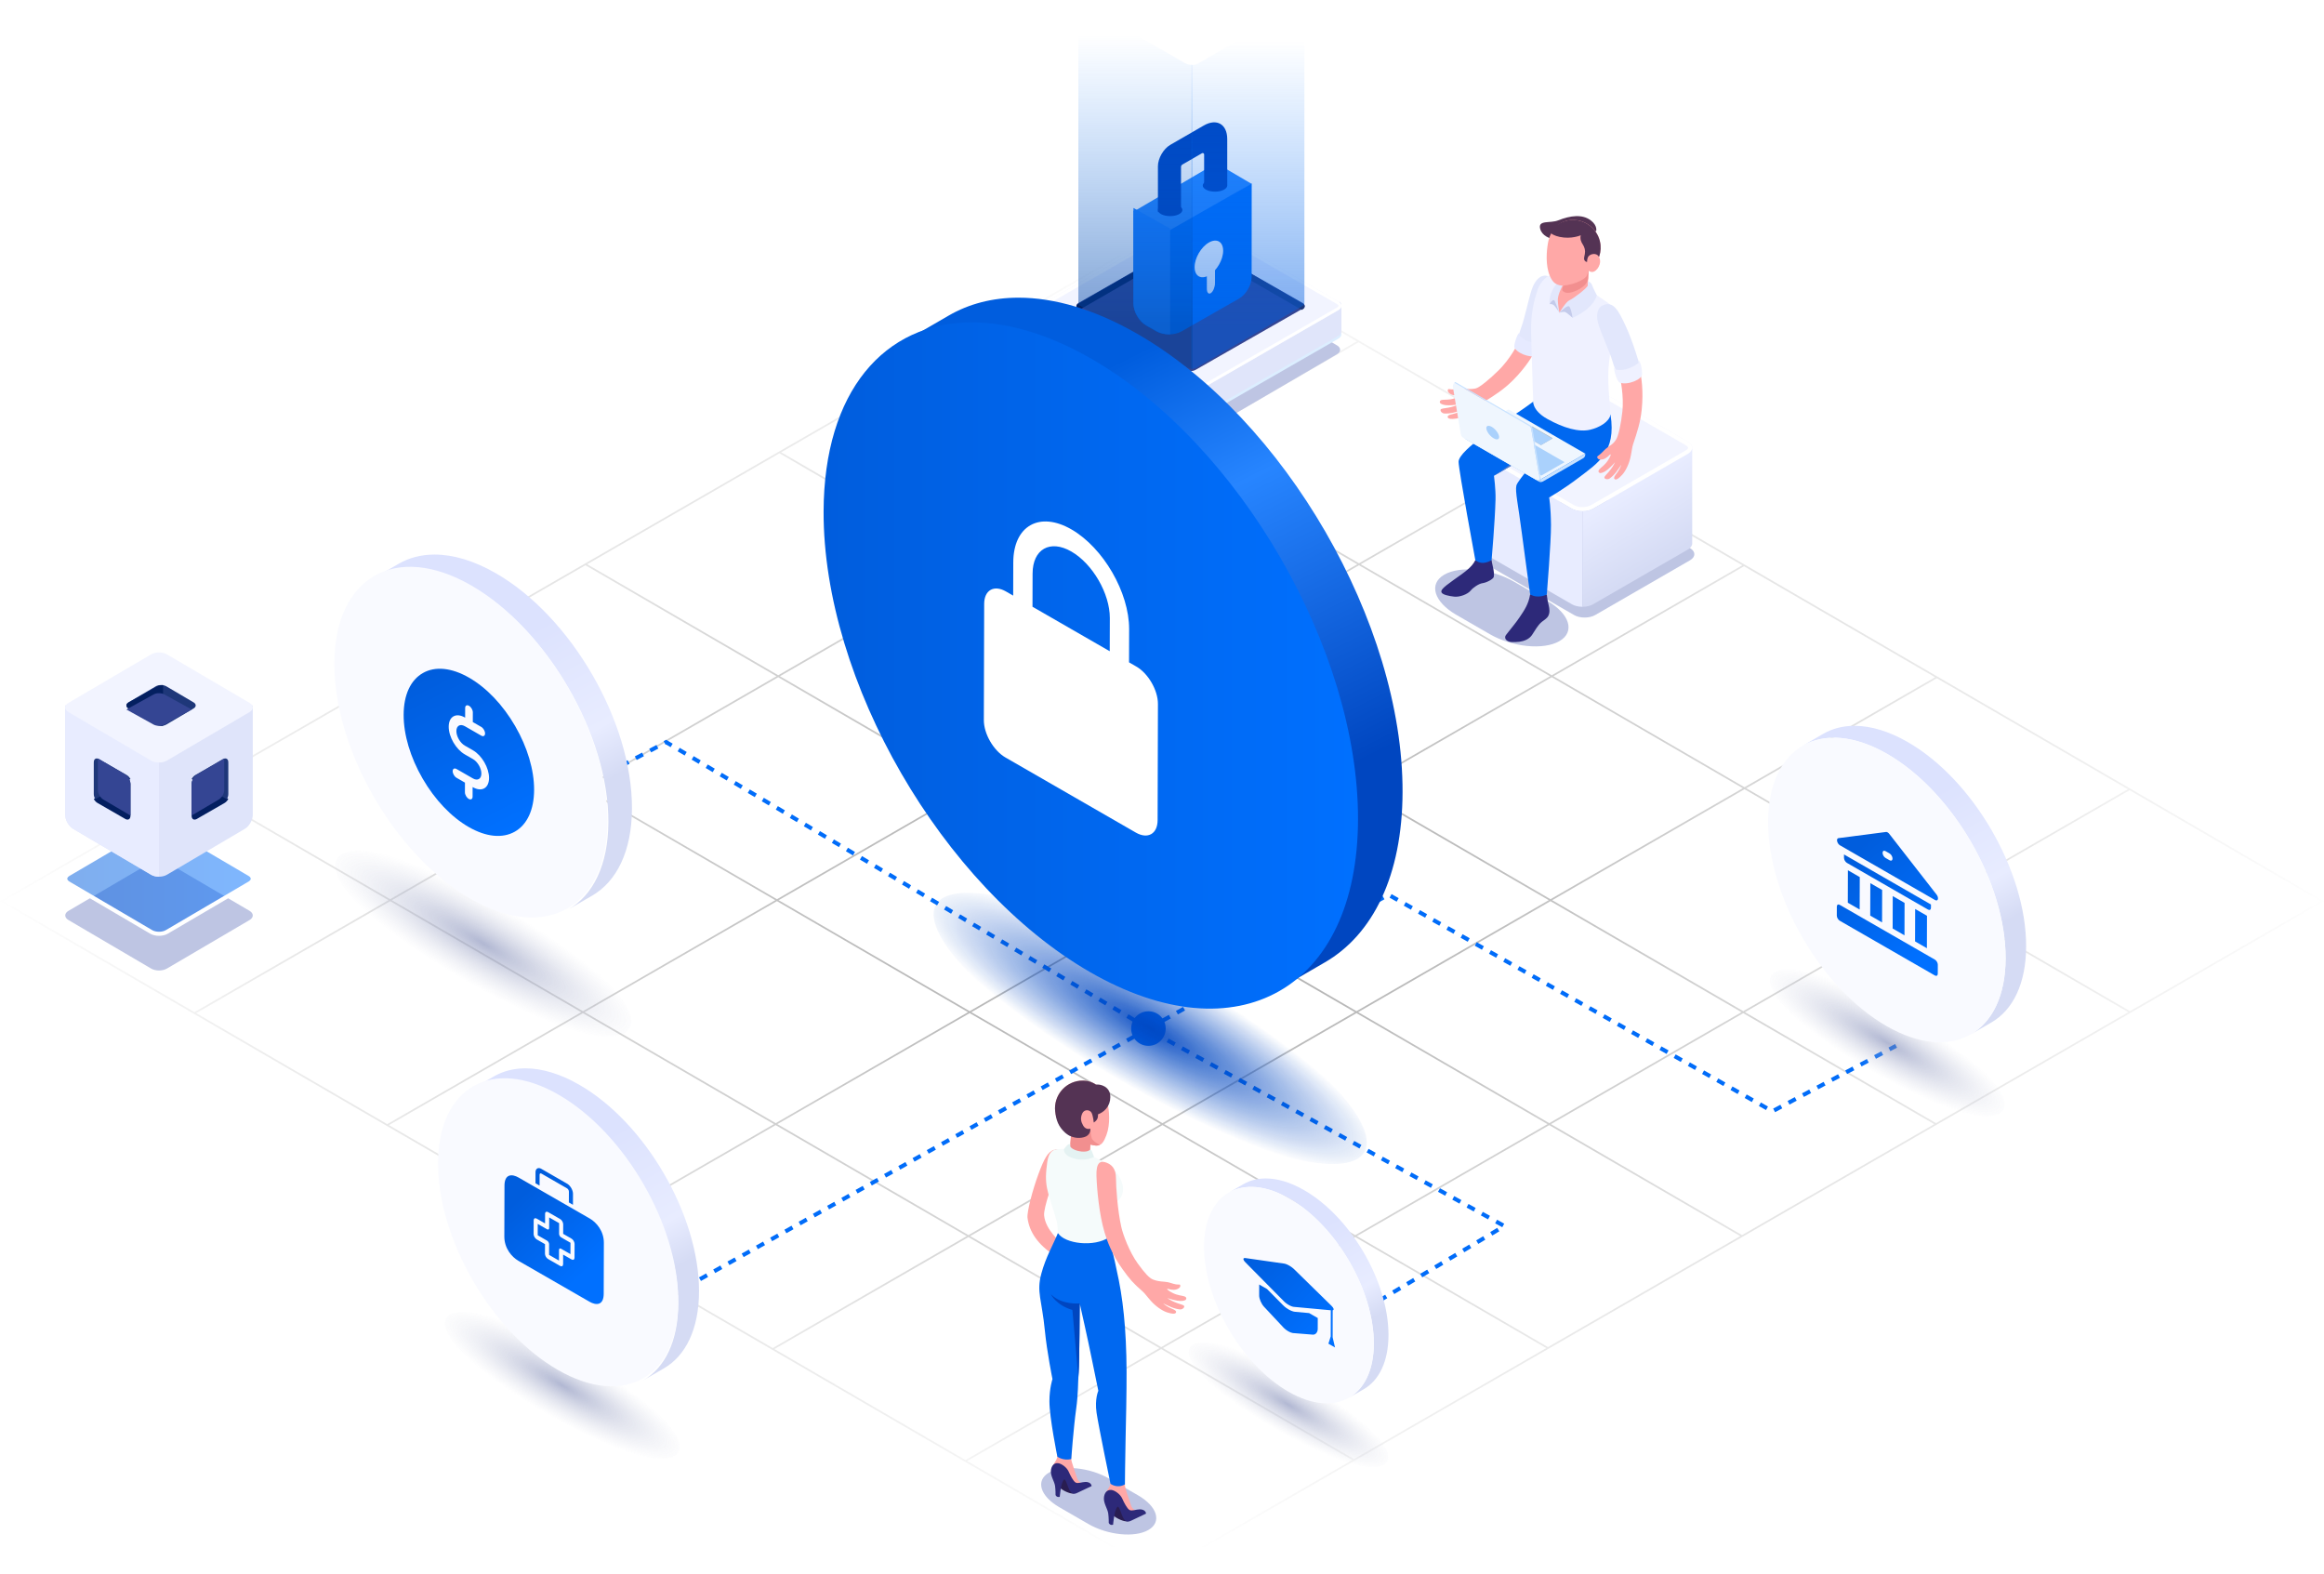 <svg xmlns="http://www.w3.org/2000/svg" xmlns:xlink="http://www.w3.org/1999/xlink" width="570px" height="386px" viewBox="0 0 570 386"><title>img_1</title><defs><radialGradient cx="50%" cy="50%" fx="50%" fy="50%" r="86.364%" gradientTransform="translate(0.5,0.5),scale(0.579,1),scale(1,0.561),translate(-0.5,-0.5)" id="radialGradient-1"><stop stop-color="#A5A5A5" offset="0%"></stop><stop stop-color="#FFFFFF" offset="100%"></stop></radialGradient><linearGradient x1="59.133%" y1="88.888%" x2="59.133%" y2="10.694%" id="linearGradient-2"><stop stop-color="#005DDD" offset="0%"></stop><stop stop-color="#0070FF" stop-opacity="0" offset="100%"></stop></linearGradient><linearGradient x1="50%" y1="88.422%" x2="50%" y2="8.957%" id="linearGradient-3"><stop stop-color="#00439F" offset="0%"></stop><stop stop-color="#0070FF" stop-opacity="0" offset="100%"></stop></linearGradient><radialGradient cx="50%" cy="50%" fx="50%" fy="50%" r="206.155%" gradientTransform="translate(0.5,0.5),scale(0.26,1),scale(1,0.228),translate(-0.5,-0.5)" id="radialGradient-4"><stop stop-color="#0046C0" offset="0%"></stop><stop stop-color="#0046C0" stop-opacity="0" offset="100%"></stop></radialGradient><filter x="-14.8%" y="-57.1%" width="129.7%" height="214.3%" id="filter-5"><feGaussianBlur stdDeviation="6"></feGaussianBlur></filter><linearGradient x1="33.017%" y1="12.979%" x2="57.054%" y2="79.525%" id="linearGradient-6"><stop stop-color="#005DDE" offset="0%"></stop><stop stop-color="#2785FF" offset="35.035%"></stop><stop stop-color="#0046C0" offset="100%"></stop></linearGradient><linearGradient x1="-0%" y1="50%" x2="100%" y2="50%" id="linearGradient-7"><stop stop-color="#005DDD" offset="0%"></stop><stop stop-color="#0070FF" offset="100%"></stop></linearGradient><radialGradient cx="50%" cy="50%" fx="50%" fy="50%" r="205.473%" gradientTransform="translate(0.5,0.5),scale(0.261,1),scale(1,0.228),translate(-0.5,-0.5)" id="radialGradient-8"><stop stop-color="#7580B0" offset="0%"></stop><stop stop-color="#BABFD5" stop-opacity="0" offset="100%"></stop></radialGradient><filter x="-10.8%" y="-41.6%" width="121.7%" height="183.3%" id="filter-9"><feGaussianBlur stdDeviation="3"></feGaussianBlur></filter><linearGradient x1="44.168%" y1="27.655%" x2="63.282%" y2="74.728%" id="linearGradient-10"><stop stop-color="#DCE2FE" offset="0%"></stop><stop stop-color="#E8ECFF" offset="70.344%"></stop><stop stop-color="#D5DBF4" offset="100%"></stop></linearGradient><linearGradient x1="31.478%" y1="0%" x2="70.012%" y2="100%" id="linearGradient-11"><stop stop-color="#005DDD" offset="0%"></stop><stop stop-color="#0070FF" offset="100%"></stop></linearGradient><radialGradient cx="50%" cy="50%" fx="50%" fy="50%" r="206.829%" gradientTransform="translate(0.5,0.5),scale(0.259,1),scale(1,0.228),translate(-0.5,-0.5)" id="radialGradient-12"><stop stop-color="#7580B0" offset="0%"></stop><stop stop-color="#BABFD5" stop-opacity="0" offset="100%"></stop></radialGradient><filter x="-13.7%" y="-52.9%" width="127.4%" height="205.8%" id="filter-13"><feGaussianBlur stdDeviation="3"></feGaussianBlur></filter><linearGradient x1="44.164%" y1="27.655%" x2="63.289%" y2="74.728%" id="linearGradient-14"><stop stop-color="#DCE2FE" offset="0%"></stop><stop stop-color="#E8ECFF" offset="70.344%"></stop><stop stop-color="#D5DBF4" offset="100%"></stop></linearGradient><linearGradient x1="30.136%" y1="11.042%" x2="76.824%" y2="78.9%" id="linearGradient-15"><stop stop-color="#005DDD" offset="0%"></stop><stop stop-color="#0070FF" offset="100%"></stop></linearGradient><radialGradient cx="50%" cy="50%" fx="50%" fy="50%" r="206.14%" gradientTransform="translate(0.5,0.5),scale(0.26,1),scale(1,0.228),translate(-0.5,-0.5)" id="radialGradient-16"><stop stop-color="#7580B0" offset="0%"></stop><stop stop-color="#BABFD5" stop-opacity="0" offset="100%"></stop></radialGradient><filter x="-16.1%" y="-62.0%" width="132.2%" height="224.0%" id="filter-17"><feGaussianBlur stdDeviation="3"></feGaussianBlur></filter><linearGradient x1="44.095%" y1="27.655%" x2="63.447%" y2="74.728%" id="linearGradient-18"><stop stop-color="#DCE2FE" offset="0%"></stop><stop stop-color="#E8ECFF" offset="70.344%"></stop><stop stop-color="#D5DBF4" offset="100%"></stop></linearGradient><linearGradient x1="0%" y1="2.343%" x2="84.533%" y2="84.317%" id="linearGradient-19"><stop stop-color="#005DDD" offset="0%"></stop><stop stop-color="#0070FF" offset="100%"></stop></linearGradient><filter x="-13.7%" y="-52.9%" width="127.4%" height="205.8%" id="filter-20"><feGaussianBlur stdDeviation="3"></feGaussianBlur></filter><linearGradient x1="44.164%" y1="27.655%" x2="63.289%" y2="74.728%" id="linearGradient-21"><stop stop-color="#DCE2FE" offset="0%"></stop><stop stop-color="#E8ECFF" offset="70.344%"></stop><stop stop-color="#D5DBF4" offset="100%"></stop></linearGradient><linearGradient x1="25.265%" y1="8.788%" x2="74.735%" y2="91.351%" id="linearGradient-22"><stop stop-color="#005DDD" offset="0%"></stop><stop stop-color="#0070FF" offset="100%"></stop></linearGradient><linearGradient x1="42.308%" y1="27.096%" x2="62.068%" y2="74.728%" id="linearGradient-23"><stop stop-color="#E8ECFF" offset="0%"></stop><stop stop-color="#D5DBF4" offset="100%"></stop></linearGradient><linearGradient x1="-0%" y1="50%" x2="100%" y2="50%" id="linearGradient-24"><stop stop-color="#005DDD" offset="0%"></stop><stop stop-color="#0070FF" offset="100%"></stop></linearGradient></defs><g id="01_Desktop" stroke="none" stroke-width="1" fill="none" fill-rule="evenodd"><g id="01_Home-Page_1" transform="translate(-135, -897)"><g id="Building-Trusted" transform="translate(135, 831)"><g id="img_1" transform="translate(0, 66)"><path d="M475.146,220.521 L521.895,193.546 L475.031,166.325 L428.284,193.302 L475.146,220.521 L475.146,220.521 Z M380.591,165.6 L427.34,138.623 L380.478,111.404 L333.729,138.38 L380.591,165.6 L380.591,165.6 Z M522.42,247.98 L569.168,221.005 L522.305,193.784 L475.558,220.759 L522.42,247.98 L522.42,247.98 Z M286.036,110.678 L332.785,83.702 L285.923,56.482 L239.174,83.458 L286.036,110.678 L286.036,110.678 Z M333.319,138.142 L380.067,111.164 L333.204,83.945 L286.455,110.921 L333.319,138.142 L333.319,138.142 Z M427.865,193.059 L474.614,166.082 L427.752,138.861 L381.003,165.839 L427.865,193.059 L427.865,193.059 Z M427.254,302.897 L474.417,275.682 L427.553,248.461 L380.392,275.677 L427.254,302.897 L427.254,302.897 Z M379.981,275.438 L427.142,248.223 L380.279,221.004 L333.118,248.218 L379.981,275.438 L379.981,275.438 Z M285.426,220.516 L332.588,193.302 L285.726,166.081 L238.563,193.297 L285.426,220.516 L285.426,220.516 Z M238.152,193.058 L285.314,165.843 L238.452,138.622 L191.289,165.838 L238.152,193.058 L238.152,193.058 Z M190.871,165.595 L238.033,138.38 L191.171,111.16 L144.008,138.375 L190.871,165.595 L190.871,165.595 Z M332.7,247.975 L379.862,220.759 L332.998,193.54 L285.837,220.755 L332.7,247.975 L332.7,247.975 Z M427.563,247.98 L474.733,220.759 L427.87,193.541 L380.7,220.759 L427.563,247.98 L427.563,247.98 Z M379.664,330.359 L426.834,303.14 L379.97,275.919 L332.801,303.14 L379.664,330.359 L379.664,330.359 Z M333.009,193.058 L380.178,165.839 L333.315,138.618 L286.145,165.839 L333.009,193.058 L333.009,193.058 Z M237.835,247.979 L285.005,220.759 L238.142,193.54 L190.972,220.758 L237.835,247.979 L237.835,247.979 Z M474.837,275.439 L522.007,248.218 L475.143,221 L427.974,248.218 L474.837,275.439 L474.837,275.439 Z M332.39,302.902 L379.56,275.681 L332.697,248.46 L285.527,275.681 L332.39,302.902 L332.39,302.902 Z M190.253,275.438 L237.423,248.217 L190.56,220.998 L143.39,248.217 L190.253,275.438 L190.253,275.438 Z M284.808,330.358 L331.976,303.14 L285.114,275.919 L237.945,303.139 L284.808,330.358 L284.808,330.358 Z M332.082,357.817 L379.25,330.599 L332.388,303.378 L285.218,330.597 L332.082,357.817 L332.082,357.817 Z M143.281,193.058 L190.451,165.838 L143.587,138.617 L96.419,165.838 L143.281,193.058 L143.281,193.058 Z M238.454,138.137 L285.624,110.917 L238.761,83.698 L191.592,110.917 L238.454,138.137 L238.454,138.137 Z M190.562,220.52 L237.731,193.302 L190.868,166.081 L143.699,193.301 L190.562,220.52 L190.562,220.52 Z M285.735,165.6 L332.904,138.38 L286.041,111.16 L238.873,138.38 L285.735,165.6 L285.735,165.6 Z M142.979,247.979 L190.149,220.758 L143.286,193.539 L96.116,220.758 L142.979,247.979 L142.979,247.979 Z M95.698,220.515 L142.868,193.297 L96.005,166.076 L48.835,193.296 L95.698,220.515 L95.698,220.515 Z M285.109,275.438 L332.279,248.218 L285.416,220.999 L238.246,248.217 L285.109,275.438 L285.109,275.438 Z M380.283,220.516 L427.452,193.298 L380.589,166.077 L333.419,193.298 L380.283,220.516 L380.283,220.516 Z M237.527,302.897 L284.695,275.676 L237.833,248.456 L190.663,275.676 L237.527,302.897 L237.527,302.897 Z M284.077,385.518 L331.661,358.06 L284.797,330.84 L237.215,358.299 L284.077,385.518 L284.077,385.518 Z M236.803,358.06 L284.387,330.602 L237.524,303.382 L189.941,330.84 L236.803,358.06 L236.803,358.06 Z M142.25,303.139 L189.832,275.68 L142.969,248.46 L95.386,275.918 L142.25,303.139 L142.25,303.139 Z M47.695,248.217 L95.277,220.758 L48.414,193.539 L0.831,220.998 L47.695,248.217 L47.695,248.217 Z M94.976,275.68 L142.558,248.222 L95.695,221.002 L48.113,248.459 L94.976,275.68 L94.976,275.68 Z M189.523,330.597 L237.106,303.139 L190.243,275.919 L142.66,303.377 L189.523,330.597 L189.523,330.597 Z M570,221 L284.068,386 L0,221.001 L285.932,56 L570,221 Z" id="bg" fill="url(#radialGradient-1)"></path><g id="lines" transform="translate(143, 182)"><path d="M139.882,71.203 L225.946,118.667 L193.969,137.748" id="Path-2" stroke="#006CF9" stroke-dasharray="2"></path><path d="M138.672,70.242 L20.382,-2.06431363e-13 L0,10.78" id="Path-3" stroke="#006CF9" stroke-dasharray="2"></path><ellipse id="Oval" fill="#006CF9" cx="138.672" cy="70.242" rx="4.234" ry="4.237"></ellipse><line x1="138.672" y1="70.242" x2="25.887" y2="133.266" id="Path-4" stroke="#006CF9" stroke-dasharray="2"></line><path d="M138.672,70.242 L197.544,37.415 L291.704,90.533 L322.042,74.479" id="Path-5" stroke="#006CF9" stroke-dasharray="2"></path></g><g id="lock" transform="translate(256, 0)"><path d="M71.937,86.855 L38.194,106.556 C37.684,106.857 37.017,107 36.351,107 C35.685,107 35.019,106.857 34.508,106.556 L0.765,86.855 C0.255,86.561 0,86.174 0,85.78 C0,85.5 0.135,85.213 0.404,84.97 C0.503,84.877 0.624,84.783 0.765,84.705 L34.508,65.011 C35.522,64.416 37.173,64.416 38.194,65.011 L71.937,84.705 C72.95,85.299 72.95,86.267 71.937,86.855" id="Fill-1" fill="#BEC5E3"></path><path d="M72.237,83.068 L38.353,102.56 C37.841,102.858 37.171,103 36.503,103 C35.834,103 35.172,102.858 34.659,102.567 L0.769,83.068 C0.256,82.77 0,82.387 0,82.004 C0,81.614 0.256,81.231 0.769,80.94 L6.149,77.848 L34.652,61.442 C35.67,60.853 37.328,60.853 38.353,61.442 L72.237,80.94 C73.254,81.522 73.254,82.48 72.237,83.068" id="Fill-4" fill="#DCEEFF"></path><path d="M36,94.435 L36,102 C35.34,102 34.687,101.86 34.182,101.574 L0.758,82.389 C0.253,82.096 0,81.719 0,81.342 L0,74.789 C0,74.516 0.133,74.237 0.4,74 L6.064,77.252 L36,94.435 Z" id="Fill-6" fill="#E8ECFF"></path><path d="M37,94.435 L37,102 C37.659,102 38.313,101.86 38.818,101.574 L72.242,82.389 C72.747,82.096 73,81.719 73,81.342 L73,74.789 C73,74.516 72.867,74.237 72.6,74 L66.935,77.252 L37,94.435 Z" id="Fill-8" fill="#E0E5FA"></path><path d="M72.237,76.061 L38.353,95.56 C37.841,95.858 37.171,96 36.503,96 C35.834,96 35.165,95.858 34.652,95.56 L0.769,76.061 C0.256,75.77 0,75.387 0,74.997 C0,74.721 0.135,74.437 0.406,74.196 C0.505,74.104 0.626,74.011 0.769,73.933 L34.652,54.442 C35.67,53.853 37.328,53.853 38.353,54.442 L72.237,73.933 C73.254,74.522 73.254,75.48 72.237,76.061" id="Fill-10" fill="#F2F4FF"></path><path d="M36.5,54 C35.83,54 35.161,54.148 34.652,54.442 L0.769,73.934 C0.626,74.011 0.505,74.104 0.406,74.196 C0.135,74.437 0,74.721 0,74.998 C0,75.388 0.256,75.77 0.769,76.062 L34.652,95.561 C35.165,95.859 35.833,96 36.503,96 C37.171,96 37.841,95.859 38.353,95.561 L72.237,76.062 C73.254,75.48 73.254,74.523 72.237,73.934 L38.353,54.442 C37.841,54.148 37.17,54 36.5,54 M36.5,54.709 C37.068,54.709 37.614,54.836 37.997,55.056 L71.879,74.547 C72.182,74.722 72.288,74.901 72.288,75.001 C72.288,75.099 72.182,75.275 71.881,75.447 L37.994,94.948 C37.619,95.166 37.076,95.291 36.503,95.291 C35.929,95.291 35.386,95.166 35.008,94.947 L1.121,75.445 C0.869,75.302 0.712,75.131 0.712,74.998 C0.712,74.921 0.775,74.819 0.89,74.716 C0.959,74.652 1.033,74.598 1.124,74.548 L35.01,55.055 C35.389,54.836 35.933,54.709 36.5,54.709" id="Fill-12" fill="#FFFFFF"></path><path d="M34.776,59.29 L8.507,74.3 C7.831,74.687 7.831,75.313 8.507,75.7 L34.776,90.71 C35.452,91.097 36.549,91.097 37.225,90.71 L63.493,75.7 C64.169,75.313 64.169,74.687 63.493,74.3 L37.224,59.29 C36.549,58.903 35.452,58.903 34.776,59.29" id="Fill-14" fill="#344593"></path><path d="M63.493,74.464 L37.225,59.293 C36.887,59.098 36.443,59 36,59 L36,60.245 L63.281,76 L63.493,75.878 C64.169,75.488 64.169,74.854 63.493,74.464" id="Fill-16" fill="#1E3779"></path><path d="M36,59 C35.557,59 35.113,59.098 34.776,59.293 L8.507,74.463 C7.831,74.854 7.831,75.487 8.507,75.878 L8.719,76 L36,60.245 L36,59 Z" id="Fill-18" fill="#031F60"></path><polygon id="Fill-20" fill="#2685FE" points="22 51.9 42.3 40 51 45.1 30.7 57"></polygon><path d="M22,74.547 C22,76.494 23.384,78.862 25.091,79.835 L27.607,81.27 C29.315,82.243 32.083,82.243 33.79,81.27 L47.889,73.231 C49.596,72.258 50.982,69.891 50.984,67.943 L51,45 L30.7,56.576 L22,51.615 L22,74.547 Z" id="Fill-22" fill="#006DF9"></path><path d="M25.198,79.792 L26.5,80.523 L27.801,81.255 C28.684,81.752 29.841,82 30.999,82 L31,56.061 L22,51 L22,74.396 C22,76.383 23.431,78.798 25.198,79.792" id="Fill-24" fill="#187DFF"></path><path d="M40.5,59.476 C42.433,58.365 44,59.266 44,61.489 C44,63.712 42.433,66.414 40.5,67.525 C38.567,68.635 37,67.734 37,65.512 C37,63.289 38.567,60.587 40.5,59.476" id="Fill-26" fill="#FFFFFF"></path><path d="M40,70.809 C40,71.775 40.448,72.25 40.999,71.868 C41.552,71.487 41.999,70.395 41.999,69.429 L42,60 L40,61.366 L40,70.809 Z" id="Fill-28" fill="#FFFFFF"></path><path d="M28.879,50.439 C27.707,51.025 27.707,51.975 28.879,52.56 C30.051,53.146 31.95,53.146 33.121,52.561 C34.293,51.975 34.293,51.026 33.121,50.439 C31.95,49.854 30.051,49.854 28.879,50.439" id="Fill-30" fill="#0046C0"></path><path d="M39.879,44.439 C38.707,45.025 38.707,45.975 39.879,46.56 C41.051,47.146 42.95,47.146 44.121,46.561 C45.293,45.975 45.293,45.026 44.121,44.439 C42.95,43.854 41.051,43.854 39.879,44.439" id="Fill-32" fill="#0046C0"></path><path d="M28,40.763 L28,52 L33.665,52 L33.665,40.95 C33.665,40.7 33.798,40.47 34.014,40.345 L38.81,37.576 C39.043,37.442 39.334,37.61 39.334,37.878 L39.334,45.455 L44.999,45.455 L45,34.104 C45,30.447 42.411,28.952 39.245,30.78 L31.021,35.53 C29.359,36.489 28,38.844 28,40.763" id="Fill-34" fill="#0046C0"></path><path d="M38.025,15.49 C37.499,15.827 36.883,15.95 36.205,15.927 C36.195,15.927 36.185,15.926 36.176,15.926 C36.185,15.926 36.193,15.927 36.202,15.927 L36.202,90.482 C36.607,90.482 37.011,90.384 37.415,90.189 L63.216,75.179 C63.696,74.911 63.927,74.676 63.927,74.351 L63.927,0.424 L38.025,15.49 Z" id="Fill-36" fill="url(#linearGradient-2)" opacity="0.5"></path><path d="M36.47,15.926 C36.312,15.928 36.158,15.923 36.006,15.907 C35.996,15.907 35.987,15.904 35.978,15.903 C35.828,15.887 35.681,15.864 35.538,15.83 C35.443,15.808 35.353,15.775 35.262,15.745 C35.206,15.727 35.147,15.714 35.092,15.693 C34.947,15.637 34.805,15.572 34.668,15.497 L8.485,0.422 L8.485,74.351 C8.496,74.65 8.683,74.879 8.992,75.057 L35.276,90.192 C35.671,90.38 36.068,90.472 36.463,90.478 C36.475,90.478 36.486,90.482 36.497,90.482 L36.497,15.927 C36.488,15.927 36.479,15.926 36.47,15.926" id="Fill-39" fill="url(#linearGradient-3)" opacity="0.5"></path></g><g id="main" transform="translate(202, 73)"><ellipse id="shadow" fill="url(#radialGradient-4)" opacity="0.95" filter="url(#filter-5)" transform="translate(80.103, 179.2) rotate(-330) translate(-80.103, -179.2) " cx="80.103" cy="179.2" rx="60.648" ry="15.75"></ellipse><path d="M30.677,4.393 L19.419,10.925 C31.268,4.05 47.677,5.019 65.786,15.458 L65.786,15.458 C101.78,36.207 130.857,86.492 130.739,127.79 L130.739,127.79 C130.681,148.298 123.43,162.73 111.734,169.515 L111.734,169.515 L122.993,162.981 C134.689,156.196 141.94,141.765 142,121.258 L142,121.258 C142.117,79.96 113.041,29.675 77.047,8.925 L77.047,8.925 C66.541,2.87 56.61,0.001 47.807,0.001 L47.807,0.001 C41.435,0.001 35.653,1.505 30.677,4.393" id="Fill-2" fill="url(#linearGradient-6)"></path><path d="M0,52.435 C-0.119,93.95 29.135,144.519 65.324,165.379 L65.324,165.379 C101.526,186.245 130.959,169.5 131.077,127.984 L131.077,127.984 C131.195,86.457 101.952,35.892 65.751,15.028 L65.751,15.028 C55.188,8.94 45.197,6.054 36.344,6.054 L36.344,6.054 C14.868,6.052 0.083,23.027 0,52.435" id="Fill-5" fill="url(#linearGradient-7)"></path><path d="M70.181,86.708 L70.204,78.57 C70.221,72.584 65.988,65.261 60.765,62.253 C55.543,59.244 51.274,61.671 51.259,67.658 L51.236,75.795 L70.181,86.708 L70.181,86.708 Z M76.69,90.456 C79.627,92.148 82.013,96.272 82.003,99.639 L81.923,128.136 C81.914,131.502 79.511,132.867 76.575,131.177 L44.61,112.766 C41.673,111.074 39.294,106.955 39.304,103.588 L39.385,75.09 C39.395,71.724 41.788,70.353 44.725,72.046 L46.5,73.067 L46.523,64.931 C46.548,55.941 52.94,52.309 60.781,56.825 C68.615,61.338 74.964,72.308 74.939,81.297 L74.916,89.434 L76.69,90.456 Z" id="Fill-8" fill="#FFFFFF"></path></g><g id="bank" transform="translate(77, 136)"><ellipse id="shadow" fill="url(#radialGradient-8)" opacity="0.75" filter="url(#filter-9)" transform="translate(41.5, 95.4) rotate(-330) translate(-41.5, -95.4) " cx="41.5" cy="95.4" rx="41.475" ry="10.807"></ellipse><path d="M20.787,2.254 L15,5.606 C21.091,2.079 29.525,2.576 38.833,7.934 L38.833,7.934 C57.331,18.583 72.274,44.391 72.215,65.587 L72.215,65.587 C72.184,76.114 68.458,83.518 62.445,87 L62.445,87 L68.232,83.647 C74.244,80.165 77.971,72.759 78,62.233 L78,62.233 C78.061,41.038 63.118,15.23 44.618,4.579 L44.618,4.579 C39.22,1.472 34.115,0 29.591,0 L29.591,0 C26.316,0 23.345,0.773 20.787,2.254" id="Fill-1" fill="url(#linearGradient-10)"></path><path d="M38.609,7.585 C20.11,-3.072 5.06,5.48 5,26.699 C4.941,47.913 19.892,73.755 38.391,84.412 C56.895,95.075 71.94,86.519 72,65.305 C72.061,44.084 57.114,18.246 38.609,7.585" id="Fill-4" fill="#F9FAFF"></path><path d="M38.987,57.051 C41.158,58.3 42.939,57.29 42.946,54.791 C42.954,52.308 41.185,49.256 39.013,48.007 L37.005,46.853 C35.861,46.195 34.93,44.589 34.934,43.282 C34.937,41.973 35.873,41.441 37.018,42.098 L41.035,44.407 C41.547,44.702 41.97,44.476 41.972,43.876 C41.973,43.286 41.555,42.565 41.041,42.27 L38.962,41.075 L38.969,38.697 C38.971,38.109 38.552,37.386 38.038,37.091 C37.512,36.789 37.091,37.029 37.089,37.616 L37.082,39.994 L37.024,39.961 C34.84,38.706 33.061,39.715 33.054,42.2 C33.046,44.699 34.815,47.75 36.998,49.005 L39.008,50.159 C40.15,50.816 41.07,52.401 41.066,53.712 C41.063,55.021 40.138,55.56 38.993,54.901 L34.977,52.592 C34.453,52.29 34.03,52.53 34.028,53.116 C34.027,53.719 34.445,54.44 34.972,54.742 L37.038,55.931 L37.031,58.296 C37.029,58.897 37.448,59.618 37.973,59.921 C38.486,60.216 38.909,59.975 38.911,59.374 L38.916,57.013 L38.987,57.051 M38.059,30.198 C42.332,32.656 46.342,36.86 49.355,42.06 C52.358,47.25 54.014,52.805 54,57.696 C53.987,62.584 52.303,66.219 49.282,67.947 C46.249,69.669 42.226,69.271 37.954,66.812 C33.681,64.358 29.658,60.13 26.656,54.941 C23.642,49.74 21.986,44.187 22,39.298 C22.013,34.407 23.697,30.771 26.729,29.05 C29.751,27.322 33.785,27.741 38.059,30.198" id="Fill-7" fill="url(#linearGradient-11)"></path></g><g id="medicine" transform="translate(105, 262)"><ellipse id="shadow" fill="url(#radialGradient-12)" opacity="0.75" filter="url(#filter-13)" transform="translate(32.891, 77.714) rotate(-330) translate(-32.891, -77.714) " cx="32.891" cy="77.714" rx="32.865" ry="8.507"></ellipse><path d="M23.806,-0 C20.948,0.01 18.354,0.687 16.12,1.982 L16.12,1.982 L11.031,4.931 C16.387,1.827 23.807,2.266 31.993,6.977 L31.993,6.977 C48.266,16.342 61.411,39.037 61.359,57.675 L61.359,57.675 C61.332,66.931 58.052,73.445 52.766,76.507 L52.766,76.507 L57.856,73.559 C63.143,70.495 66.421,63.982 66.448,54.727 L66.448,54.727 L66.448,54.507 C66.396,35.91 53.292,13.356 37.084,4.028 L37.084,4.028 C32.367,1.314 27.907,0.018 23.948,-0 L23.948,-0 L23.806,-0 Z" id="Fill-1" fill="url(#linearGradient-14)"></path><path d="M31.993,6.456 C15.725,-2.906 2.49,4.608 2.436,23.246 C2.384,41.879 15.533,64.577 31.802,73.939 C48.074,83.305 61.305,75.79 61.357,57.155 C61.411,38.516 48.265,15.822 31.993,6.456" id="Fill-1" fill="#F9FAFF"></path><path d="M22.205,26.786 L39.657,36.831 C41.252,37.749 43.116,39.865 43.107,42.787 L43.072,55.267 C43.063,58.19 41.194,58.157 39.599,57.239 L22.146,47.196 C20.551,46.278 18.688,44.162 18.696,41.24 L18.733,28.758 C18.74,25.837 20.61,25.868 22.205,26.786 Z M28.691,35.686 L28.685,38.029 L26.64,36.852 C26.227,36.615 25.892,36.805 25.89,37.278 L25.881,40.654 C25.887,41.131 26.221,41.705 26.633,41.943 L28.671,43.115 L28.663,45.458 C28.662,45.931 28.996,46.506 29.408,46.744 L32.356,48.44 C32.776,48.681 33.111,48.491 33.113,48.019 L33.119,45.677 L35.165,46.854 C35.578,47.09 35.913,46.901 35.914,46.427 L35.924,43.052 C35.916,42.566 35.584,42 35.172,41.762 L33.126,40.584 L33.133,38.242 C33.134,37.77 32.8,37.194 32.389,36.957 L29.441,35.261 C29.029,35.023 28.693,35.215 28.691,35.686 Z M29.694,36.558 L32.136,37.963 L32.129,40.591 C32.128,40.903 32.345,41.287 32.625,41.448 L34.92,42.768 L34.912,45.557 L32.609,44.231 C32.337,44.075 32.111,44.204 32.11,44.514 L32.102,47.143 L29.667,45.742 L29.676,43.114 C29.676,42.802 29.452,42.415 29.18,42.258 L26.885,40.937 L26.893,38.149 L29.187,39.469 C29.46,39.625 29.686,39.498 29.687,39.186 L29.694,36.558 Z M27.222,24.464 L27.253,24.467 L27.253,24.467 C27.264,24.468 27.276,24.471 27.287,24.472 C27.297,24.473 27.307,24.474 27.317,24.477 C27.329,24.478 27.342,24.481 27.354,24.484 C27.365,24.485 27.374,24.488 27.384,24.49 C27.398,24.492 27.411,24.497 27.424,24.501 L27.452,24.507 L27.452,24.507 C27.47,24.512 27.488,24.518 27.506,24.524 C27.517,24.529 27.53,24.532 27.543,24.537 C27.558,24.543 27.574,24.549 27.591,24.556 C27.601,24.559 27.612,24.564 27.622,24.569 L27.663,24.587 C27.673,24.593 27.684,24.598 27.695,24.603 C27.708,24.609 27.72,24.615 27.735,24.624 C27.746,24.63 27.758,24.636 27.769,24.642 C27.781,24.649 27.795,24.656 27.808,24.662 C27.835,24.679 27.862,24.696 27.89,24.712 L34.003,28.231 L34.166,28.325 C34.975,28.844 35.587,29.991 35.538,30.881 L35.53,33.465 L34.526,32.888 L34.534,30.304 C34.535,30.134 34.536,29.69 33.999,29.38 L27.886,25.862 C27.349,25.554 27.348,25.999 27.348,26.168 L27.34,28.752 L26.337,28.174 L26.345,25.59 L26.345,25.404 C26.346,25.375 26.349,25.35 26.351,25.322 C26.352,25.313 26.354,25.305 26.355,25.295 C26.356,25.278 26.359,25.261 26.361,25.245 C26.362,25.234 26.365,25.225 26.367,25.215 C26.369,25.2 26.372,25.185 26.374,25.17 C26.377,25.16 26.379,25.151 26.382,25.14 C26.384,25.126 26.388,25.112 26.391,25.1 L26.4,25.068 L26.4,25.068 C26.404,25.057 26.407,25.044 26.411,25.032 C26.415,25.022 26.417,25.012 26.421,25.005 C26.426,24.991 26.429,24.979 26.434,24.967 C26.438,24.96 26.441,24.95 26.445,24.942 C26.45,24.93 26.455,24.919 26.46,24.908 L26.466,24.895 L26.466,24.895 L26.473,24.882 C26.478,24.871 26.484,24.86 26.489,24.852 L26.503,24.826 L26.522,24.798 C26.527,24.79 26.532,24.783 26.536,24.775 C26.544,24.766 26.55,24.757 26.556,24.749 L26.574,24.727 C26.58,24.718 26.586,24.71 26.594,24.704 C26.6,24.696 26.606,24.69 26.612,24.683 C26.619,24.676 26.627,24.668 26.634,24.661 C26.64,24.656 26.647,24.649 26.653,24.643 C26.661,24.637 26.668,24.63 26.676,24.624 L26.686,24.615 L26.686,24.615 L26.697,24.607 C26.704,24.602 26.713,24.596 26.722,24.59 C26.729,24.585 26.736,24.58 26.743,24.575 C26.752,24.569 26.761,24.564 26.769,24.559 L26.78,24.553 L26.78,24.553 L26.792,24.547 C26.801,24.542 26.809,24.537 26.818,24.534 C26.826,24.53 26.834,24.525 26.842,24.522 C26.852,24.518 26.86,24.514 26.87,24.511 C26.879,24.507 26.886,24.505 26.895,24.502 C26.905,24.5 26.915,24.496 26.925,24.494 C26.934,24.491 26.941,24.489 26.951,24.486 L26.981,24.479 L26.981,24.479 L27.007,24.473 L27.007,24.473 C27.018,24.472 27.027,24.471 27.038,24.469 L27.052,24.467 L27.052,24.467 L27.066,24.466 C27.076,24.464 27.087,24.463 27.098,24.463 L27.112,24.462 L27.112,24.462 L27.188,24.462 C27.199,24.462 27.211,24.463 27.222,24.464 Z" id="Combined-Shape" fill="url(#linearGradient-15)"></path></g><g id="hat" transform="translate(288, 289)"><ellipse id="shadow" fill="url(#radialGradient-16)" opacity="0.75" filter="url(#filter-17)" transform="translate(28, 55.492) rotate(-330) translate(-28, -55.492) " cx="28" cy="55.492" rx="27.937" ry="7.256"></ellipse><path d="M22.387,0.001 C20.375,0.01 18.551,0.487 16.977,1.393 L16.977,1.393 L13.379,3.465 C17.165,1.284 22.409,1.592 28.196,4.902 L28.196,4.902 C39.698,11.483 48.988,27.429 48.951,40.527 L48.951,40.527 C48.933,47.03 46.616,51.607 42.879,53.758 L42.879,53.758 L46.476,51.688 C50.214,49.535 52.53,44.959 52.549,38.454 L52.549,38.454 L52.549,38.3 C52.513,25.231 43.251,9.386 31.793,2.831 L31.793,2.831 C28.466,0.927 25.319,0.016 22.525,0.001 L22.525,0.001 L22.387,0.001 Z" id="Fill-1" fill="url(#linearGradient-18)"></path><path d="M28.196,4.902 C16.697,-1.676 7.342,3.603 7.304,16.699 C7.268,29.793 16.561,45.742 28.061,52.32 C39.563,58.901 48.915,53.62 48.951,40.526 C48.989,27.43 39.698,11.483 28.196,4.902" id="Fill-4" fill="#F9FAFF"></path><path d="M17.479,19.525 L26.941,20.878 C26.983,20.884 27.025,20.893 27.069,20.901 C27.118,20.912 27.162,20.923 27.207,20.936 C27.262,20.951 27.307,20.966 27.353,20.982 C27.413,21.001 27.459,21.018 27.505,21.038 C27.57,21.062 27.617,21.082 27.665,21.103 C27.73,21.132 27.778,21.153 27.827,21.176 C27.897,21.21 27.945,21.235 27.993,21.26 C28.063,21.297 28.111,21.322 28.16,21.351 C28.215,21.381 28.248,21.401 28.281,21.419 L28.357,21.465 C28.385,21.483 28.415,21.501 28.444,21.519 C28.469,21.535 28.495,21.552 28.519,21.566 C28.55,21.587 28.579,21.606 28.609,21.625 C28.632,21.642 28.657,21.657 28.68,21.673 C28.71,21.694 28.74,21.714 28.769,21.736 C28.791,21.753 28.815,21.769 28.838,21.786 C28.867,21.807 28.895,21.829 28.925,21.852 C28.947,21.868 28.968,21.885 28.989,21.901 C29.02,21.924 29.05,21.95 29.079,21.974 C29.099,21.988 29.118,22.004 29.136,22.018 C29.169,22.046 29.2,22.074 29.231,22.102 C29.32,22.18 29.364,22.221 29.405,22.261 L38.582,31.245 C39.164,31.816 39.249,32.246 38.86,32.334 L38.856,38.971 L39.433,41.447 L37.816,40.521 L38.383,38.726 L38.401,32.328 L29.348,31.493 C29.309,31.489 29.268,31.483 29.225,31.476 C29.177,31.467 29.134,31.458 29.091,31.448 C29.034,31.434 28.992,31.421 28.948,31.407 C28.886,31.388 28.842,31.372 28.796,31.357 C28.73,31.333 28.685,31.315 28.64,31.296 C28.569,31.266 28.523,31.246 28.477,31.224 C28.407,31.191 28.36,31.167 28.312,31.144 C28.242,31.107 28.194,31.083 28.145,31.055 C28.089,31.025 28.055,31.005 28.021,30.985 C27.996,30.97 27.97,30.954 27.943,30.939 C27.917,30.921 27.889,30.904 27.861,30.887 C27.835,30.871 27.809,30.855 27.785,30.839 C27.757,30.821 27.73,30.802 27.704,30.785 C27.678,30.768 27.652,30.751 27.627,30.733 C27.6,30.714 27.573,30.696 27.548,30.676 L27.511,30.65 L27.511,30.65 L27.475,30.623 C27.448,30.603 27.421,30.583 27.396,30.562 L27.326,30.509 L27.326,30.509 C27.299,30.488 27.274,30.466 27.248,30.445 C27.226,30.427 27.206,30.41 27.185,30.393 C27.156,30.366 27.127,30.341 27.099,30.316 C27.006,30.231 26.965,30.191 26.923,30.149 L17.468,20.583 C16.793,19.894 16.802,19.431 17.479,19.525 Z M20.839,26.012 L22.759,27.111 L26.679,31.073 C27.169,31.575 27.704,31.926 28.069,32.134 C28.638,32.46 29.182,32.656 29.602,32.701 L33.081,33.016 L35.203,34.231 L35.195,36.912 C35.192,37.736 34.654,38.366 33.985,38.304 L29.182,37.921 C29.141,37.919 29.097,37.913 29.052,37.904 C28.918,37.883 28.771,37.841 28.616,37.783 C28.513,37.745 28.408,37.699 28.299,37.649 C28.192,37.597 28.083,37.539 27.974,37.476 C27.92,37.446 27.865,37.412 27.81,37.38 C27.702,37.312 27.595,37.241 27.489,37.165 C27.436,37.128 27.384,37.089 27.333,37.049 C27.179,36.931 27.035,36.804 26.901,36.675 C26.857,36.632 26.813,36.588 26.773,36.544 L22.03,31.472 C21.363,30.763 20.828,29.517 20.831,28.695 L20.839,26.012 Z" id="Combined-Shape" fill="url(#linearGradient-19)"></path></g><g id="Government" transform="translate(430, 178)"><ellipse id="shadow" fill="url(#radialGradient-12)" opacity="0.75" filter="url(#filter-20)" transform="translate(32.891, 77.714) rotate(-330) translate(-32.891, -77.714) " cx="32.891" cy="77.714" rx="32.865" ry="8.507"></ellipse><path d="M24.685,0 C21.898,0.025 19.368,0.694 17.184,1.959 L17.184,1.959 L12.151,4.875 C17.448,1.807 24.783,2.238 32.878,6.899 L32.878,6.899 C48.966,16.157 61.963,38.594 61.91,57.025 L61.91,57.025 C61.885,66.175 58.642,72.614 53.415,75.642 L53.415,75.642 L58.447,72.728 C63.676,69.699 66.917,63.26 66.942,54.108 L66.942,54.108 C66.995,35.68 53.998,13.242 37.91,3.982 L37.91,3.982 C33.277,1.316 28.894,0.033 24.998,0 L24.998,0 L24.685,0 Z" id="Fill-1" fill="url(#linearGradient-21)"></path><path d="M32.878,6.898 C16.793,-2.359 3.707,5.069 3.654,23.497 C3.602,41.92 16.604,64.362 32.687,73.618 C48.777,82.877 61.858,75.447 61.911,57.024 C61.963,38.596 48.966,16.157 32.878,6.898" id="Fill-4" fill="#F9FAFF"></path><path d="M21.241,43.913 L44.56,57.333 C44.964,57.565 45.282,58.123 45.281,58.577 L45.274,60.797 C45.272,61.259 44.952,61.45 44.548,61.217 L21.232,47.798 C20.827,47.565 20.508,47.007 20.509,46.543 L20.516,44.326 C20.518,43.872 20.837,43.681 21.241,43.913 Z M39.726,44.914 L42.626,46.584 L42.604,54.54 L39.702,52.87 L39.726,44.914 Z M34.227,41.749 L37.128,43.419 L37.106,51.375 L34.204,49.705 L34.227,41.749 Z M28.729,38.585 L31.629,40.255 L31.607,48.21 L28.705,46.54 L28.729,38.585 Z M22.274,31.543 L43.601,43.817 L43.599,44.643 C43.598,45.099 43.269,45.286 42.873,45.056 L22.993,33.615 C22.596,33.387 22.271,32.825 22.272,32.371 L22.274,31.543 Z M23.23,35.42 L26.139,37.095 L26.116,45.05 L23.206,43.376 L23.23,35.42 Z M32.726,26.036 C32.806,26.051 32.887,26.082 32.97,26.129 C33.053,26.177 33.136,26.24 33.214,26.316 C33.262,26.363 33.307,26.412 33.351,26.468 L44.987,41.4 C45.266,41.757 45.389,42.213 45.302,42.52 C45.216,42.827 44.928,42.911 44.601,42.723 L21.284,29.304 C20.956,29.115 20.67,28.7 20.585,28.295 C20.501,27.889 20.626,27.577 20.906,27.543 L32.589,26.03 C32.633,26.025 32.679,26.027 32.726,26.036 Z M31.734,31.151 C31.732,31.605 32.056,32.167 32.461,32.399 L33.441,32.963 C33.846,33.195 34.175,33.01 34.176,32.555 C34.177,32.092 33.851,31.529 33.446,31.297 L32.466,30.733 C32.061,30.501 31.735,30.687 31.734,31.151 Z" id="Combined-Shape" fill="url(#linearGradient-22)"></path></g><g id="man" transform="translate(352, 53)"><path d="M62.494,81.409 L39.256,67.992 C37.821,67.164 35.494,67.164 34.059,67.992 L10.821,81.409 C9.387,82.238 9.387,83.581 10.821,84.409 L34.059,97.826 C35.494,98.654 37.82,98.654 39.256,97.826 L62.494,84.409 C63.929,83.58 63.929,82.238 62.494,81.409" id="Fill-1" fill="#BEC5E3"></path><path d="M27.499,94.36 L19.329,89.643 C13.787,86.444 6.135,85.675 2.236,87.926 C-1.663,90.177 -0.331,94.595 5.21,97.795 L13.38,102.511 C18.922,105.712 26.574,106.48 30.474,104.229 C34.372,101.978 33.041,97.559 27.499,94.36" id="Fill-4" fill="#BEC5E3"></path><path d="M10.293,55.321 L33.531,41.904 C34.967,41.075 37.293,41.075 38.728,41.904 L61.966,55.321 C63.401,56.15 63.401,57.492 61.966,58.321 L38.728,71.737 C37.293,72.566 34.967,72.566 33.531,71.737 L10.293,58.321 C8.858,57.492 8.858,56.148 10.293,55.321" id="Fill-7" fill="#F2F4FF"></path><path d="M36.13,41.282 C35.19,41.282 34.248,41.489 33.531,41.904 L10.293,55.321 C8.858,56.148 8.858,57.492 10.293,58.321 L33.531,71.737 C34.248,72.151 35.19,72.359 36.13,72.359 C37.069,72.359 38.01,72.151 38.727,71.737 L61.965,58.321 C63.401,57.492 63.401,56.15 61.965,55.321 L38.727,41.904 C38.01,41.489 37.069,41.282 36.13,41.282 M36.13,42.282 C36.926,42.282 37.691,42.461 38.227,42.77 L61.465,56.187 C61.892,56.432 62.041,56.681 62.041,56.821 C62.041,56.959 61.892,57.209 61.465,57.455 L38.227,70.871 C37.691,71.18 36.926,71.359 36.13,71.359 C35.333,71.359 34.568,71.18 34.031,70.871 L10.793,57.455 C10.367,57.209 10.216,56.959 10.216,56.821 C10.216,56.681 10.367,56.431 10.793,56.187 L34.031,42.77 C34.568,42.461 35.333,42.282 36.13,42.282" id="Fill-9" fill="#FFFFFF"></path><path d="M9.216,80.272 C9.23,80.892 9.632,81.377 10.292,81.772 L33.53,95.189 C34.201,95.577 35.057,95.794 36.129,95.81 L36.129,72.356 C35.11,72.35 34.246,72.14 33.53,71.737 L10.292,58.32 C9.715,57.989 9.216,57.496 9.216,56.82 L9.216,80.272 Z" id="Fill-11" fill="#E8ECFF"></path><path d="M63.043,80.272 C63.03,80.892 62.627,81.377 61.967,81.772 L38.729,95.189 C38.058,95.577 37.202,95.794 36.13,95.81 L36.13,72.356 C37.149,72.35 38.013,72.14 38.729,71.737 L61.967,58.32 C62.544,57.989 63.043,57.496 63.043,56.82 L63.043,80.272 Z" id="Fill-13" fill="url(#linearGradient-23)"></path><path d="M4.202,42.505 C5.077,42.52 5.84,42.205 7.069,42.323 C8.152,42.428 8.861,42.461 9.858,42.28 C10.856,42.1 13.5,39.856 15.617,37.763 C18.115,35.295 20.296,31.645 20.889,29.77 C21.89,26.597 23.347,20.09 24.074,17.895 C24.803,15.699 25.879,15.229 27.21,14.969 C28.772,14.665 29.822,15.234 29.167,18.503 C28.511,21.772 27.033,28.026 25.03,32.107 C24.059,34.085 22.236,37.11 19.039,40.296 C16.806,42.521 14.697,43.863 12.023,45.532 C11.294,45.987 10.865,46.505 9.578,47.536 C8.29,48.567 6.555,49.447 5.189,49.647 C3.823,49.846 3.299,49.702 3.139,49.444 C2.936,49.119 3.159,48.833 3.772,48.671 C4.386,48.508 5.429,48.341 6.577,47.6 C6.577,47.6 5.253,48.023 4.438,48.206 C3.624,48.388 2.806,48.441 2.228,48.403 C1.512,48.358 0.961,47.447 1.574,47.268 C2.191,47.088 2.713,47.117 3.915,46.829 C5.009,46.567 5.757,46.159 5.757,46.159 C5.757,46.159 4.436,46.403 3.293,46.397 C2.149,46.391 1.679,46.154 1.377,45.981 C1.076,45.808 0.925,45.188 1.717,45.067 C2.428,44.958 3.373,45.126 4.697,44.707 C5.659,44.403 6.296,44.056 6.123,43.951 C5.95,43.846 5.397,44.064 4.531,43.914 C3.703,43.771 2.975,43.137 3.093,42.679 C3.209,42.22 3.328,42.49 4.202,42.505" id="Fill-15" fill="#FFA8A7"></path><path d="M27.357,14.638 C25.79,14.334 24.433,15.759 23.68,18.025 C22.928,20.29 21.886,25.196 21.241,26.894 C20.595,28.592 20.387,29.98 20.387,29.98 C20.387,29.98 23.048,32.257 26.033,31.669 C26.033,31.669 27.982,26.557 28.873,22.247 C29.762,17.936 30.176,15.185 27.357,14.638" id="Fill-17" fill="#E2E7FC"></path><path d="M20.553,29.159 L20.695,28.588 C20.695,28.588 20.387,28.587 19.898,29.904 C19.409,31.221 19.305,32.099 19.512,32.395 C20.742,34.16 24.41,34.949 25.116,33.989 C25.616,33.31 26.797,31.424 26.436,30.566 L26.2,31.189 C26.2,31.189 25.064,31.396 23.088,30.779 C21.486,30.279 20.553,29.159 20.553,29.159 Z" id="Fill-19" fill="#E6EAFF"></path><path d="M13.842,84.337 C13.842,84.337 13.946,85.223 14.143,85.948 C14.339,86.673 14.508,87.872 14.377,88.462 C14.245,89.051 12.57,89.887 11.638,90.01 C10.706,90.132 9.267,91.125 8.739,91.796 C7.985,92.757 5.969,93.47 4.67,93.32 C3.371,93.172 1.907,92.865 1.594,92.341 C1.281,91.816 1.717,91.228 4.441,89.286 C7.165,87.345 8.99,86.167 9.847,84.367 L13.842,84.337 Z" id="Fill-21" fill="#2D2979"></path><path d="M23.72,102.763 C23.029,103.754 21.861,104.214 20.677,104.384 C20.054,104.474 19.42,104.466 18.79,104.457 C18.125,104.449 17.104,104.059 17.164,103.23 C17.184,102.966 17.352,102.741 17.513,102.532 C18.579,101.151 19.728,99.828 20.704,98.379 C21.804,96.748 22.896,95.206 23.293,92.749 L27.382,92.796 C27.397,93.139 27.491,93.621 27.553,94.074 C27.616,94.53 27.738,94.975 27.839,95.423 C28.042,96.31 28.18,97.241 27.723,98.076 C27.38,98.702 26.701,99.052 26.151,99.506 C25.102,100.371 24.497,101.647 23.72,102.763" id="Fill-23" fill="#2D2979"></path><path d="M43.012,48.696 C44.492,57.948 39.734,60.649 35.224,64.122 C31.566,66.939 27.949,69 27.949,69 C27.949,69 28.363,71.174 28.406,75.731 C28.443,79.745 27.382,92.797 27.382,92.797 C27.382,92.797 25.169,93.942 23.293,92.75 C23.293,92.75 21.912,82.862 21.267,77.821 C20.361,70.737 19.572,67.536 19.922,66.059 C20.231,64.757 26.084,58.259 27.503,56.078 L14.423,63.676 C14.423,63.676 14.869,67.005 14.804,69.485 C14.66,74.933 13.842,84.337 13.842,84.337 C13.842,84.337 11.686,85.894 9.847,84.366 C9.847,84.366 5.742,62.202 5.742,60.249 C5.742,57.281 17.72,49.846 20.387,48.088 C22.545,46.665 24.962,44.811 24.962,44.811 L43.012,48.696 Z" id="Fill-25" fill="#0068F0"></path><path d="M27.503,56.078 C27.503,56.078 25.405,54.527 24.515,51.815 C24.515,51.815 24.628,53.643 24.982,55.057 C25.334,56.473 14.424,63.677 14.424,63.677 L27.503,56.078 Z" id="Fill-27" fill="#597BC6"></path><path d="M37.613,13.328 C37.613,13.328 37.386,17.736 37.484,18.125 C37.582,18.515 39.507,19.807 40.067,20.27 C40.628,20.733 37.021,24.291 35.266,25.096 C33.511,25.9 27.955,23.78 27.857,21.05 C27.76,18.32 28.808,16.03 29.661,15.908 C30.514,15.786 37.613,13.328 37.613,13.328" id="Fill-29" fill="#FFA8A7"></path><path d="M31.315,18.384 C30.744,17.851 32.002,16.164 32.402,15.359 C34.222,14.81 37.613,13.328 37.613,13.328 C37.613,13.328 37.564,14.343 37.533,15.051 C37.533,15.879 37.012,16.723 36.354,17.224 C35.86,17.6 35.209,18.051 34.389,18.369 C33.665,18.65 32.205,19.213 31.315,18.384" id="Fill-31" fill="#F28F8F"></path><path d="M38.118,18.471 C38.118,18.471 34.921,23.235 30.459,23.683 C29.053,22.298 28.924,17.363 30.871,15.786 C30.871,15.786 29.082,14.342 27.857,14.622 C27.857,14.622 25.927,15.623 25.102,18.137 C24.279,20.652 23.446,23.661 23.529,28.337 C23.622,33.499 24.122,47.483 24.035,45.007 C24.035,45.007 23.471,47.492 27.504,49.74 C31.538,51.988 35.256,53.028 37.991,52.389 C40.25,51.863 42.659,50.484 43.013,48.696 C42.81,45.42 42.112,39.948 42.659,35.827 C43.205,31.707 43.157,28.288 43.382,24.957 C43.606,21.625 42.943,21.693 41.272,20.505 C39.025,18.908 38.118,18.471 38.118,18.471" id="Fill-33" fill="#EFF1FF"></path><path d="M30.459,23.683 C30.459,23.683 30.076,21.565 30.075,20.426 C30.179,18.898 31.315,16.905 31.315,16.905 L31.315,15.669 C31.315,15.669 30.435,15.812 29.685,16.734 C28.935,17.655 27.785,19.641 28.068,21.584 C28.068,21.584 28.637,22.718 30.459,23.683" id="Fill-35" fill="#E2E7FC"></path><path d="M30.459,23.683 C30.135,23.054 29.516,20.934 29.214,20.62 C28.626,20.426 28.068,21.584 28.068,21.584 C28.068,21.584 28.087,22.815 28.827,23.513 C29.568,24.21 30.459,23.683 30.459,23.683" id="Fill-37" fill="#EFF1FF"></path><path d="M29.213,20.62 C29.515,20.935 30.134,23.055 30.459,23.683 C30.459,23.683 30.116,23.091 29.782,22.665 C29.45,22.239 29.05,21.426 28.067,21.584 C28.067,21.584 28.625,20.426 29.213,20.62" id="Fill-39" fill="#C4CBEB"></path><path d="M39.479,3.706 C39.479,3.706 39.901,2.361 38.168,1.047 C36.107,-0.517 33.208,-0.169 30.152,1.047 C28.198,1.823 25.167,0.871 25.755,3.111 C26.616,6.392 32.955,6.675 35.712,4.388 C35.91,4.325 37.91,3.354 39.479,3.706" id="Fill-41" fill="#543354"></path><path d="M37.468,16.934 C37.386,17.611 33.8,20.281 32.944,20.627 C32.088,20.974 30.458,23.684 30.458,23.684 C31.737,23.469 32.794,23.989 33.718,24.957 C33.718,24.957 38.815,22.813 39.639,19.387 C39.639,19.387 38.69,17.55 38.547,17.081 C38.405,16.613 38.022,16.068 37.489,16.045 L37.468,16.934 Z" id="Fill-43" fill="#E2E7FC"></path><path d="M33.718,24.957 C33.718,24.957 33.34,22.33 32.794,22.091 C32.247,21.852 30.458,23.684 30.458,23.684 C31.169,24.305 32.137,24.906 33.718,24.957" id="Fill-45" fill="#EFF1FF"></path><path d="M32.795,22.091 C33.341,22.33 33.719,24.957 33.719,24.957 C33.719,24.957 32.289,23.646 31.848,23.513 C31.406,23.381 30.459,23.684 30.459,23.684 C30.459,23.684 32.248,21.852 32.795,22.091" id="Fill-47" fill="#C4CBEB"></path><path d="M27.64,6.76 L27.64,6.76 C28.165,3.337 30.629,0.747 34.158,0.943 C37.91,1.151 40.784,4.362 40.575,8.114 C40.453,10.31 39.297,12.175 37.613,13.326 C37.613,13.326 37.289,14.562 37.067,14.822 C35.82,16.282 32.046,17.183 30.962,17.029 C29.571,16.828 28.817,16.248 28.154,14.727 C26.983,12.041 27.35,8.45 27.64,6.76" id="Fill-49" fill="#FFA8A7"></path><path d="M28.153,4.001 C29.611,1.786 32.286,0.473 35.201,1.08 C38.074,1.677 40.29,4.168 40.556,7.09 C40.797,9.718 39.549,11.997 37.613,13.327 C37.688,13.095 39.466,10.437 37.634,9.849 C37.343,10.187 37.267,10.704 37.254,11.243 C37.254,11.243 36.345,11.158 36.549,10.093 C36.607,9.796 36.66,9.524 36.708,9.279 C36.871,8.453 36.658,7.618 36.187,6.92 C35.807,6.356 35.483,5.574 35.707,4.699 C35.707,4.699 33.44,5.712 30.543,5.099 C29.322,4.84 28.492,4.381 28.153,4.001" id="Fill-51" fill="#543354"></path><path d="M40.37,58.47 C41.056,57.927 41.496,57.234 42.522,56.546 C43.427,55.941 43.789,55.675 44.35,54.832 C44.961,53.917 45.613,50.81 45.924,47.85 C46.291,44.357 45.534,39.875 44.941,38.001 C43.737,34.195 41.186,29.054 40.358,26.895 C39.53,24.735 40.064,23.689 40.929,22.645 C41.944,21.419 43.722,21.489 45.287,24.433 C46.851,27.378 49.067,32.856 50.105,37.282 C50.608,39.427 51.116,42.923 50.662,47.413 C50.345,50.55 49.564,52.924 48.555,55.91 C48.278,56.724 48.275,57.396 47.933,59.01 C47.591,60.624 46.807,62.405 45.876,63.424 C44.946,64.444 44.449,64.665 44.162,64.567 C43.8,64.444 43.791,64.081 44.162,63.567 C44.533,63.053 45.234,62.262 45.652,60.962 C45.652,60.962 44.896,62.128 44.383,62.785 C43.868,63.443 43.268,64.002 42.799,64.34 C42.216,64.758 41.212,64.404 41.573,63.876 C41.936,63.345 42.357,63.038 43.104,62.053 C43.785,61.157 44.104,60.367 44.104,60.367 C44.104,60.367 43.238,61.392 42.349,62.113 C41.462,62.833 40.947,62.948 40.604,63.005 C40.262,63.062 39.752,62.678 40.287,62.083 C40.768,61.548 41.605,61.079 42.365,59.916 C42.916,59.071 43.189,58.398 42.989,58.427 C42.789,58.455 42.499,58.974 41.733,59.408 C41.003,59.822 40.038,59.792 39.838,59.364 C39.639,58.935 39.684,59.012 40.37,58.47" id="Fill-53" fill="#FFA8A7"></path><path d="M41.079,21.896 C39.637,22.58 39.389,24.532 40.126,26.803 C40.863,29.073 42.932,33.642 43.418,35.392 C43.905,37.143 44.56,38.383 44.56,38.383 C44.56,38.383 48.054,38.64 50.107,36.397 C50.107,36.397 48.648,31.125 46.809,27.126 C44.972,23.126 43.675,20.665 41.079,21.896" id="Fill-55" fill="#E2E7FC"></path><path d="M47.21,37.426 C45.623,37.972 44.207,37.623 44.207,37.623 L43.983,37.081 C43.983,37.081 43.734,37.261 44.121,38.612 C44.508,39.964 44.944,40.733 45.287,40.849 C47.325,41.539 50.745,40.002 50.745,38.809 C50.745,37.968 50.578,35.746 49.778,35.27 L49.957,35.91 C49.957,35.91 49.166,36.754 47.21,37.426" id="Fill-57" fill="#EFF1FF"></path><path d="M37.613,13.303 C37.613,13.303 37.77,13.665 38.433,13.698 C39.67,13.761 41.12,11.46 40.122,9.899 C39.498,8.924 38.091,9.265 37.634,9.848 L37.613,13.303 Z" id="Fill-59" fill="#FFA8A7"></path><path d="M7.111,53.649 L17.674,47.55 C17.863,47.442 18.094,47.442 18.282,47.55 L36.812,58.25 L25.946,64.524 L7.111,53.649 Z" id="Fill-61" fill="#EFF6FE"></path><polygon id="Fill-63" fill="#AAD1FC" points="26.044 63.627 31.741 60.341 15.081 50.721 9.354 53.991"></polygon><polygon id="Fill-65" fill="#AEB5B7" points="28.843 54.486 28.739 54.547 25.946 56.158 20.979 53.291 20.875 53.232 23.774 51.559"></polygon><polygon id="Fill-67" fill="#AAD1FC" points="28.739 54.546 25.946 56.158 20.979 53.291 23.774 51.678"></polygon><path d="M36.812,58.25 L36.812,58.498 C36.812,58.862 36.617,59.199 36.303,59.381 L26.456,65.066 C26.299,65.157 26.123,65.202 25.946,65.202 C25.771,65.202 25.594,65.157 25.438,65.066 L7.621,54.78 C7.305,54.598 7.111,54.261 7.111,53.897 L7.111,53.649 L25.946,64.524 L36.812,58.25 Z" id="Fill-69" fill="#C8E2FF"></path><path d="M25.946,64.524 L25.946,65.202 C25.771,65.202 25.594,65.157 25.438,65.066 L7.621,54.78 C7.305,54.598 7.111,54.261 7.111,53.897 L7.111,53.649 L25.946,64.524 Z" id="Fill-71" fill="#AAD1FC"></path><path d="M25.659,64.674 C25.322,64.804 24.938,64.779 24.619,64.594 L6.881,54.352 C6.569,54.172 6.354,53.863 6.294,53.508 L4.352,41.928 C4.342,41.862 4.336,41.796 4.336,41.73 C4.336,41.407 4.465,41.099 4.692,40.872 L23.127,51.517 C23.357,51.651 23.515,51.879 23.56,52.141 L25.659,64.674 Z" id="Fill-73" fill="#EFF6FE"></path><path d="M25.946,64.524 L25.825,64.594 C25.771,64.624 25.716,64.651 25.659,64.674 L23.56,52.141 C23.515,51.878 23.357,51.65 23.127,51.517 L4.692,40.872 C4.763,40.801 4.847,40.738 4.938,40.685 L23.41,51.349 C23.64,51.483 23.799,51.711 23.843,51.973 L25.946,64.524 Z" id="Fill-75" fill="#C8E2FF"></path><path d="M15.669,53.983 C15.539,53.208 14.738,52.178 13.881,51.683 C13.023,51.188 12.434,51.415 12.564,52.191 C12.693,52.966 13.494,53.996 14.352,54.491 C15.209,54.986 15.799,54.758 15.669,53.983" id="Fill-77" fill="#AAD1FC"></path></g><g id="girl" transform="translate(252, 265)"><path d="M27.095,101.688 L20.043,97.617 C15.261,94.855 8.655,94.192 5.29,96.134 C1.925,98.077 3.074,101.891 7.857,104.652 L14.909,108.723 C19.692,111.485 26.297,112.149 29.662,110.206 C33.027,108.262 31.878,104.449 27.095,101.688" id="Fill-1" fill="#BEC5E3"></path><path d="M11.671,101.075 C11.671,101.075 11.361,101.618 9.686,100.914 C8.01,100.209 7.539,99.373 7.539,99.373 C7.539,99.373 7.975,96.009 9.012,96.855 C10.049,97.701 11.671,101.075 11.671,101.075" id="Fill-4" fill="#291D51"></path><path d="M7.462,89.303 C7.491,91.068 7.534,92.417 6.864,93.363 C6.194,94.308 6.137,94.951 6.137,94.951 C6.137,94.951 8.13,95.233 9.142,96.604 C10.154,97.975 10.098,99.346 11.037,99.573 C11.976,99.8 13.544,98.721 13.544,98.721 C13.544,98.721 12.55,98.682 12.162,97.435 C11.774,96.189 10.775,93.524 10.738,92.823 C10.702,92.122 10.738,89.417 10.738,89.417 L7.462,89.303 Z" id="Fill-6" fill="#FFA8A7"></path><path d="M7.442,93.821 C8.308,93.875 9.638,94.844 10.081,95.848 C10.524,96.852 11.256,98.263 11.82,98.58 C12.385,98.895 13.383,98.435 14.235,98.429 C15.087,98.425 15.689,98.819 15.737,99.44 C15.737,99.44 13.009,100.732 12.191,101.12 C11.373,101.508 10.683,101.519 10.041,99.821 C9.399,98.123 9.155,97.167 8.646,98.321 C8.135,99.476 7.924,102.075 7.924,102.075 C7.924,102.075 7.225,102.333 6.892,101.643 C6.892,101.643 6.914,100.421 6.767,99.376 C6.621,98.332 5.673,97.017 5.745,95.759 C5.817,94.503 6.501,93.762 7.442,93.821" id="Fill-8" fill="#2D2979"></path><path d="M24.88,107.885 C24.88,107.885 24.56,108.447 22.827,107.719 C21.094,106.99 20.607,106.125 20.607,106.125 C20.607,106.125 21.058,102.647 22.13,103.522 C23.202,104.397 24.88,107.885 24.88,107.885" id="Fill-10" fill="#291D51"></path><path d="M20.527,95.713 C20.557,97.537 20.602,98.934 19.909,99.911 C19.216,100.889 19.157,101.554 19.157,101.554 C19.157,101.554 21.218,101.845 22.265,103.263 C23.312,104.681 23.254,106.099 24.225,106.334 C25.195,106.568 26.817,105.453 26.817,105.453 C26.817,105.453 25.789,105.411 25.388,104.122 C24.986,102.833 23.954,100.078 23.916,99.353 C23.878,98.628 23.744,95.713 23.744,95.713 L20.527,95.713 Z" id="Fill-12" fill="#FFA8A7"></path><path d="M20.506,100.383 C21.402,100.439 22.777,101.442 23.235,102.481 C23.694,103.519 24.451,104.98 25.034,105.305 C25.618,105.632 26.651,105.156 27.531,105.15 C28.412,105.145 29.035,105.553 29.085,106.195 C29.085,106.195 26.263,107.531 25.418,107.933 C24.572,108.332 23.858,108.347 23.194,106.59 C22.53,104.832 22.278,103.844 21.751,105.037 C21.223,106.234 21.004,108.919 21.004,108.919 C21.004,108.919 20.282,109.186 19.937,108.475 C19.937,108.475 19.96,107.21 19.808,106.129 C19.657,105.049 18.676,103.691 18.751,102.389 C18.825,101.088 19.533,100.323 20.506,100.383" id="Fill-14" fill="#2D2979"></path><path d="M6.59,16.953 C4.998,17.413 4.086,19.177 2.687,22.947 C1.288,26.719 -0.168,32.216 0.016,33.669 C0.465,37.224 2.674,40.259 6.48,42.778 L8.178,39.666 C8.178,39.666 4.446,36.662 4.089,33.108 C3.888,31.111 6.48,24.317 6.48,24.135 C6.48,23.952 6.59,16.953 6.59,16.953" id="Fill-16" fill="#FFA8A7"></path><path d="M5.39,78.66 C5.39,75.389 6.137,73.204 6.137,73.204 C6.137,73.204 4.774,66.499 4.272,61.33 C3.533,53.706 2.183,51.88 3.4,47.365 C4.52,43.207 6.292,40.305 7.475,37.383 L19.919,38.364 C19.919,38.364 21,41.891 22.398,48.917 C23.797,55.941 24.431,64.235 24.296,75.303 C24.261,78.155 24.239,80.701 24.071,87.809 C23.959,92.588 23.906,99.023 23.906,99.023 C21.984,100.14 20.365,98.873 20.365,98.873 C20.365,98.873 17.42,84.698 16.948,81.445 C16.459,78.082 17.382,76.074 17.382,76.074 C17.382,76.074 16.448,71.626 15.754,68.128 C14.909,63.863 12.818,54.646 12.818,54.646 C12.818,54.646 12.757,68.748 12.557,71.594 C12.359,74.44 12.473,76.713 11.947,80.507 C11.309,85.097 10.738,92.823 10.738,92.823 C8.745,93.3 7.335,92.222 7.335,92.222 C7.335,92.222 5.39,82.674 5.39,78.66" id="Fill-18" fill="#0068F0"></path><path d="M12.819,54.646 C12.819,54.646 12.757,68.747 12.558,71.593 C12.533,71.95 12.51,72.266 12.486,72.559 L12.484,72.583 C12.48,72.635 12.475,72.684 12.471,72.736 L11.021,56.243 C7.013,55.089 5.741,52.402 5.741,52.402 C8.444,55.118 12.819,54.646 12.819,54.646" id="Fill-20" fill="#0046C0"></path><path d="M7.327,16.881 C9.976,16.721 10.231,17.16 10.444,16.221 C10.519,15.884 10.667,13.551 10.667,13.551 C10.432,13.302 10.005,12.572 10.005,12.572 C8.266,11.503 7.022,9.697 6.794,7.511 C6.404,3.773 9.119,0.426 12.857,0.036 C16.371,-0.331 18.957,2.139 19.648,5.53 C20.019,7.205 20.404,10.626 19.365,13.366 C18.776,14.918 18.231,16.004 16.827,15.948 C16.562,15.938 16.057,15.851 15.443,15.703 C15.389,16.208 15.329,16.962 15.367,17.649 C15.403,18.326 15.288,18.667 16.616,19.485 C17.944,20.302 14.609,21.983 12.431,21.817 C10.253,21.652 7.803,20.338 7.131,18.929 C6.382,17.358 6.079,16.956 7.327,16.881" id="Fill-22" fill="#FFA8A7"></path><path d="M7.131,18.928 C6.382,17.357 6.079,16.955 7.327,16.88 C9.976,16.72 10.231,17.159 10.444,16.22 C10.519,15.883 10.667,13.55 10.667,13.55 C10.432,13.301 10.005,12.572 10.005,12.572 C9.05,11.985 8.253,11.169 7.683,10.197 C7.775,10.111 7.841,10.048 7.841,10.048 L13.502,12.968 L14.552,12.738 L15.392,11.792 C15.392,11.792 15.526,13.429 15.782,14.172 C16.037,14.912 17.743,15.763 17.757,15.771 C17.494,15.897 17.19,15.961 16.827,15.948 C16.562,15.937 16.056,15.85 15.443,15.702 C15.388,16.207 15.329,16.961 15.366,17.648 C15.403,18.325 15.288,18.666 16.616,19.484 C17.944,20.301 14.609,21.982 12.431,21.816 C10.253,21.651 7.803,20.337 7.131,18.928" id="Fill-25" fill="#F28F8F"></path><path d="M9.265,12.802 C7.56,11.242 7.022,9.697 6.794,7.511 C6.404,3.772 9.119,0.425 12.857,0.035 C15.279,-0.217 17.26,0.877 18.483,2.692 C18.482,2.695 18.232,3.199 17.847,3.575 C17.847,3.575 18.153,4.444 17.605,5.061 C17.21,5.503 17.095,6.128 17.183,6.713 C17.279,7.351 17.352,8.14 17.285,8.838 C17.188,9.825 16.262,10.273 16.262,10.273 C16.262,10.273 16.127,8.768 15.753,7.95 C15.379,7.133 13.952,6.92 13.437,8.063 C12.922,9.206 13.125,10.097 13.664,11.031 C14.156,11.886 14.939,11.945 15.392,11.793 C15.504,12.172 15.377,13.457 13.901,13.873 C12.425,14.289 11.046,13.905 10.289,13.512 C9.834,13.284 9.265,12.802 9.265,12.802" id="Fill-27" fill="#543354"></path><path d="M16.81,0.994 C17.735,0.816 20.354,1.347 20.326,4.07 C20.302,6.292 18.835,7.865 16.919,8.393 L16.81,0.994 Z" id="Fill-30" fill="#543354"></path><path d="M9.958,16.824 C9.47,17.433 9.414,18.202 11.307,18.678 C13.777,19.3 15.444,18.36 15.444,18.36 C15.444,18.36 17.991,19.424 19.727,20.629 C23.956,23.565 24.976,28.666 20.71,30.423 C20.451,32.339 20.134,37.272 20.053,38.394 C16.446,40.914 9.119,40.054 7.476,37.383 C7.459,36.477 7.286,34.938 7.226,34.716 C5.504,28.335 4.16,26.64 4.64,21.828 C4.915,19.074 5.126,17.689 6.59,16.953 C7.474,16.677 9.425,16.789 9.958,16.824" id="Fill-32" fill="#F5FBFB"></path><path d="M16.329,18.755 C16.329,18.755 15.889,17.564 15.789,17.279 C15.691,16.995 15.357,16.953 15.357,16.953 C15.357,16.953 14.867,17.559 13.279,17.398 C11.692,17.237 10.428,16.513 10.481,15.95 L10.516,15.588 C10.516,15.588 10.068,15.509 9.745,15.851 C9.421,16.192 8.958,16.815 8.958,16.815 C8.958,16.815 8.697,18.122 10.828,18.915 C12.958,19.709 14.897,19.389 16.329,18.755" id="Fill-34" fill="#E4F2F2"></path><path d="M36.432,49.976 C35.567,49.848 34.866,49.413 33.633,49.329 C32.547,49.255 31.843,49.171 30.888,48.83 C29.933,48.491 28.816,47.288 27.069,44.877 C25.008,42.035 23.443,37.811 23.015,35.892 C22.093,31.753 21.709,25.989 21.712,23.969 C21.716,21.547 20.616,20.586 19.345,20.113 C17.853,19.557 16.814,20.075 16.928,23.407 C17.041,26.74 17.602,32.874 18.911,37.227 C19.546,39.337 20.686,42.59 23.321,46.255 C25.161,48.815 25.856,49.602 28.222,51.686 C28.867,52.253 29.205,52.834 30.307,54.062 C31.41,55.289 32.977,56.441 34.292,56.861 C35.607,57.281 36.148,57.224 36.349,56.996 C36.601,56.708 36.428,56.389 35.849,56.129 C35.271,55.869 34.269,55.534 33.257,54.616 C33.257,54.616 34.495,55.248 35.268,55.562 C36.042,55.874 36.84,56.06 37.416,56.118 C38.13,56.19 38.823,55.381 38.247,55.105 C37.667,54.827 37.149,54.77 36.01,54.289 C34.973,53.852 34.302,53.328 34.302,53.328 C34.302,53.328 35.564,53.784 36.694,53.964 C37.823,54.146 38.326,53.988 38.651,53.867 C38.977,53.745 39.227,53.159 38.466,52.91 C37.782,52.686 36.823,52.697 35.584,52.068 C34.685,51.612 34.113,51.164 34.301,51.089 C34.488,51.014 34.998,51.32 35.878,51.313 C36.718,51.307 37.539,50.8 37.498,50.329 C37.458,49.858 37.297,50.105 36.432,49.976" id="Fill-36" fill="#FFA8A7"></path></g><g id="box" transform="translate(16, 160)"><path d="M21.071,51.469 L0.799,63.368 C-0.266,63.993 -0.266,65.007 0.799,65.633 L21.071,77.531 C22.136,78.156 23.864,78.156 24.929,77.531 L45.201,65.633 C46.266,65.007 46.266,63.993 45.201,63.368 L24.929,51.469 C23.864,50.844 22.136,50.844 21.071,51.469" id="Fill-3" fill="#BEC5E3"></path><path d="M21.071,42.469 L0.799,54.368 C-0.266,54.993 -0.266,56.007 0.799,56.632 L21.071,68.531 C22.136,69.156 23.864,69.156 24.929,68.531 L45.201,56.632 C46.266,56.007 46.266,54.993 45.201,54.368 L24.929,42.469 C23.864,41.844 22.136,41.844 21.071,42.469" id="Fill-1" fill="url(#linearGradient-24)" opacity="0.5"></path><path d="M21.071,42.469 L0.799,54.368 C-0.266,54.993 -0.266,56.007 0.799,56.632 L21.071,68.531 C22.136,69.156 23.864,69.156 24.929,68.531 L45.201,56.632 C46.266,56.007 46.266,54.993 45.201,54.368 L24.929,42.469 C23.864,41.844 22.136,41.844 21.071,42.469 Z" id="Stroke-6" stroke="#FFFFFF"></path><path d="M46,13 L46,39.84 C46,41.091 45.139,42.622 44.069,43.251 L24.927,54.53 C24.392,54.841 23.694,55 22.996,55 C22.298,55 21.6,54.841 21.073,54.53 L1.931,43.251 C0.861,42.622 0,41.091 0,39.84 L0,13 L46,13 Z" id="Fill-8" fill="#DFE4FA"></path><path d="M23,13 L23,55 C22.302,55 21.604,54.841 21.077,54.53 L1.931,43.251 C0.861,42.622 0,41.091 0,39.84 L0,13 L23,13 Z" id="Fill-10" fill="#E8ECFF"></path><path d="M31,32.282 L31,40.067 C31,40.899 31.587,41.237 32.302,40.824 L32.528,40.689 L39.074,36.924 C39.436,36.722 39.759,36.362 40,35.95 L31.391,31 C31.151,31.405 31,31.862 31,32.282" id="Fill-15" fill="#031F60"></path><path d="M40,27.183 L39.992,26.927 C40,26.101 39.412,25.763 38.688,26.176 L38.568,26.244 L31.92,30.067 C31.558,30.277 31.234,30.63 31,31.043 L39.623,36 C39.857,35.594 40.007,35.136 40,34.731 L40,27.183 Z" id="Fill-17" fill="#1E3779"></path><path d="M39,33.738 C39.007,34.163 38.856,34.627 38.614,35.052 C38.379,35.47 38.054,35.841 37.69,36.057 L31.098,39.938 L31,40 L31,32.262 C31,31.829 31.151,31.357 31.394,30.94 C31.628,30.515 31.954,30.151 32.317,29.935 L38.992,26 L39,33.738 Z" id="Fill-19" fill="#344593"></path><path d="M16,32.282 L16,40.067 C16,40.899 15.413,41.237 14.698,40.824 L14.472,40.689 L7.926,36.924 C7.564,36.722 7.241,36.362 7,35.95 L15.609,31 C15.849,31.405 16,31.862 16,32.282" id="Fill-21" fill="#031F60"></path><path d="M7,27.183 L7.008,26.927 C7,26.101 7.588,25.763 8.312,26.176 L8.432,26.244 L15.08,30.067 C15.442,30.277 15.766,30.63 16,31.043 L7.377,36 C7.143,35.594 6.993,35.136 7,34.731 L7,27.183 Z" id="Fill-23" fill="#1E3779"></path><path d="M8,33.738 C7.993,34.163 8.144,34.627 8.386,35.052 C8.621,35.47 8.946,35.841 9.31,36.057 L15.902,39.938 L16,40 L16,32.262 C16,31.829 15.849,31.357 15.606,30.94 C15.372,30.515 15.046,30.151 14.683,29.935 L8.008,26 L8,33.738 Z" id="Fill-25" fill="#344593"></path><path d="M21.071,0.469 L0.799,12.368 C-0.266,12.993 -0.266,14.007 0.799,14.633 L21.071,26.531 C22.136,27.156 23.864,27.156 24.929,26.531 L45.201,14.633 C46.266,14.007 46.266,12.993 45.201,12.368 L24.929,0.469 C23.864,-0.156 22.136,-0.156 21.071,0.469" id="Fill-27" fill="#F2F4FF"></path><path d="M31.465,13.753 L31.25,13.882 L24.786,17.69 C24.437,17.902 23.976,18 23.508,18 C23.04,18 22.572,17.902 22.215,17.69 L15.751,13.882 L15.528,13.753 C14.823,13.337 14.823,12.656 15.536,12.239 L22.215,8.31 C22.572,8.098 23.04,8 23.508,8 C23.976,8 24.437,8.106 24.793,8.31 L31.465,12.239 C32.178,12.656 32.178,13.337 31.465,13.753" id="Fill-30" fill="#1E3779"></path><path d="M24,8 L24,18 C23.505,18 23.01,17.902 22.632,17.69 L15.795,13.882 L15.559,13.753 C14.812,13.337 14.812,12.656 15.567,12.239 L22.632,8.31 C23.01,8.098 23.505,8 24,8" id="Fill-32" fill="#031F60"></path><path d="M31,13.994 L24.327,17.696 C23.598,18.101 22.409,18.101 21.673,17.696 L15,13.994 L21.673,10.306 C22.409,9.894 23.598,9.902 24.335,10.306 L31,13.994 Z" id="Fill-34" fill="#344593"></path></g></g></g></g></g></svg>